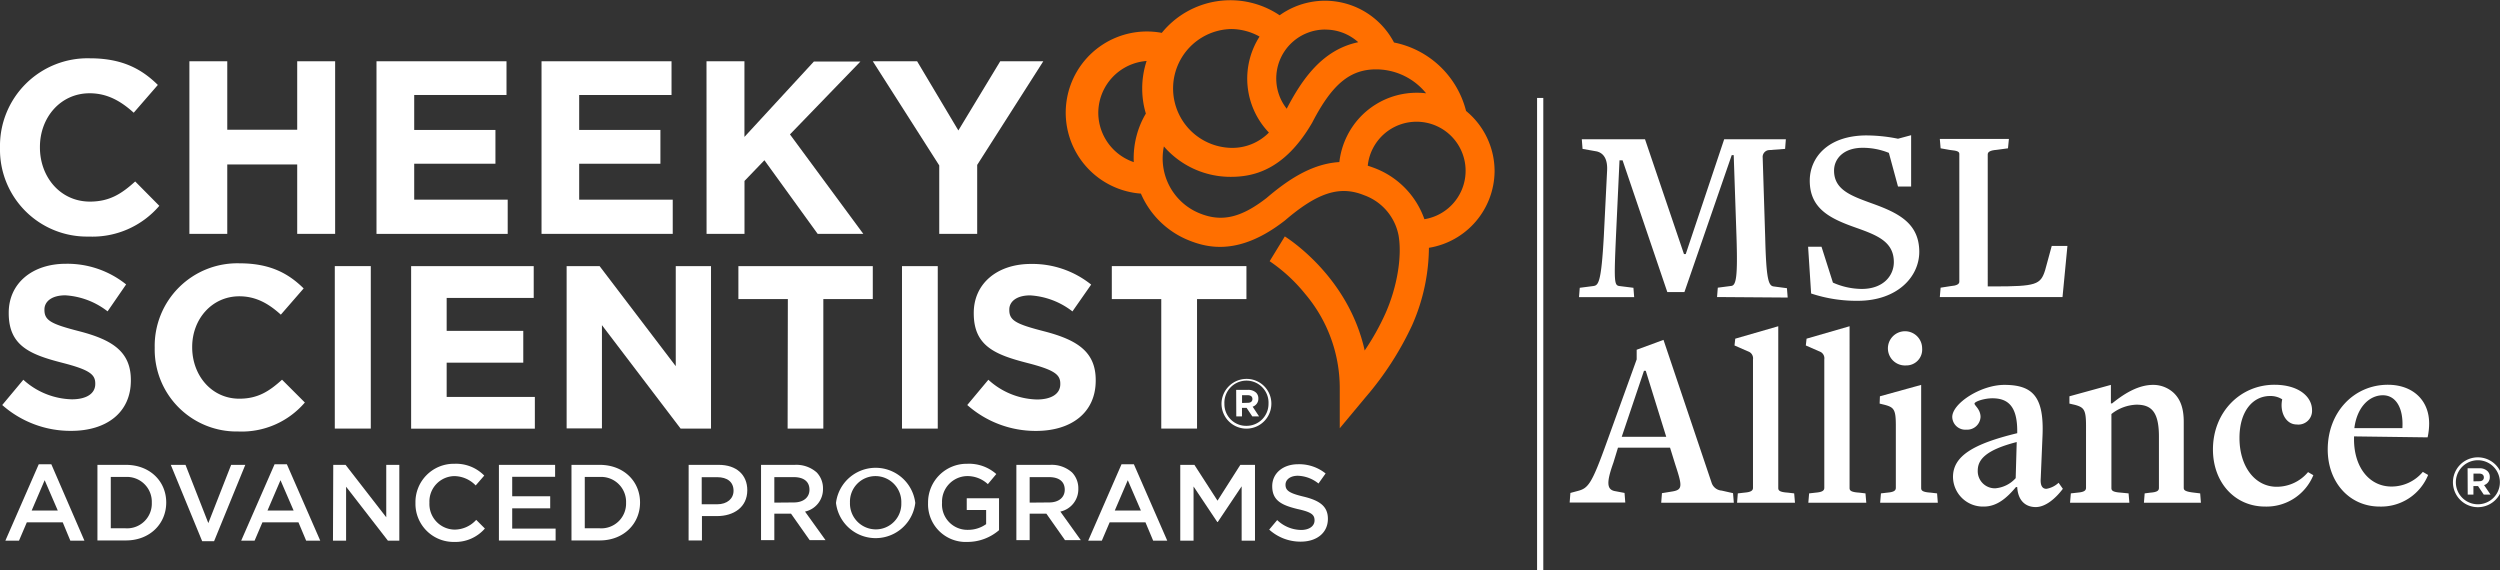 <svg id="Layer_1" data-name="Layer 1" xmlns="http://www.w3.org/2000/svg" viewBox="0 0 438.25 100"><rect x="0" y="0" width="438.25" height="100" fill="#333333" stroke="none"/><defs><style>.cls-1{fill:#fff;}.cls-2{fill:#ff6f00;}</style></defs><path class="cls-1" d="M430,84.54v0a4.37,4.37,0,0,1,8.74,0v0a4.37,4.37,0,0,1-8.74,0Zm8.23,0v0a3.86,3.86,0,1,0-7.72,0v0a3.86,3.86,0,1,0,7.72,0Zm-5.66-2.45h2.07a1.93,1.93,0,0,1,1.43.51,1.36,1.36,0,0,1,.39,1v0a1.45,1.45,0,0,1-1,1.44l1.13,1.66h-1.19l-1-1.49h-.81v1.49h-1Zm2.05,2.27c.52,0,.8-.27.8-.66v0c0-.45-.31-.68-.82-.68h-1v1.36Z"/><path class="cls-1" d="M214.13,70.79v0a4.39,4.39,0,0,1,4.39-4.37,4.33,4.33,0,0,1,4.35,4.35v0a4.37,4.37,0,0,1-8.74,0Zm8.24,0v0a3.87,3.87,0,1,0-7.73,0v0a3.8,3.8,0,0,0,3.85,3.86A3.85,3.85,0,0,0,222.37,70.76Zm-5.67-2.45h2.07a2,2,0,0,1,1.44.51,1.39,1.39,0,0,1,.38,1v0a1.45,1.45,0,0,1-1,1.44L220.72,73h-1.19l-1-1.5h-.81V73h-1Zm2.06,2.27c.52,0,.79-.27.79-.66v0c0-.44-.31-.67-.82-.67h-1v1.36Z"/><path class="cls-1" d="M6.79,81.39H9L14.8,94.78H12.33L11,91.57H4.7L3.33,94.78H.94Zm3.34,8.11-2.3-5.32L5.55,89.5Z"/><path class="cls-1" d="M17.08,81.49h5c4.17,0,7.06,2.86,7.06,6.6v0c0,3.74-2.89,6.65-7.06,6.65h-5Zm2.34,2.12v9H22a4.33,4.33,0,0,0,4.61-4.48v0A4.36,4.36,0,0,0,22,83.61Z"/><path class="cls-1" d="M29.94,81.49h2.58l4,10.21,4-10.21H43L37.53,94.87H35.44Z"/><path class="cls-1" d="M48.13,81.39h2.16l5.85,13.39H53.67l-1.35-3.21H46l-1.37,3.21H42.28Zm3.34,8.11-2.3-5.32L46.89,89.5Z"/><path class="cls-1" d="M58.42,81.49h2.16l7.13,9.19V81.49H70V94.78h-2l-7.33-9.46v9.46h-2.3Z"/><path class="cls-1" d="M72.83,88.17v0a6.72,6.72,0,0,1,6.84-6.87,6.92,6.92,0,0,1,5.22,2.07l-1.5,1.73a5.3,5.3,0,0,0-3.74-1.64,4.45,4.45,0,0,0-4.37,4.67v0a4.48,4.48,0,0,0,4.39,4.71,5.14,5.14,0,0,0,3.81-1.71L85,92.65A6.85,6.85,0,0,1,79.59,95,6.68,6.68,0,0,1,72.83,88.17Z"/><path class="cls-1" d="M87.46,81.49h9.85v2.09H89.79V87h6.66v2.11H89.79v3.55H97.4v2.09H87.46Z"/><path class="cls-1" d="M100.18,81.49h4.95c4.18,0,7.07,2.86,7.07,6.6v0c0,3.74-2.89,6.65-7.07,6.65h-4.95Zm2.33,2.12v9h2.62a4.34,4.34,0,0,0,4.62-4.48v0a4.37,4.37,0,0,0-4.62-4.52Z"/><path class="cls-1" d="M120.72,81.49H126c3.12,0,5,1.76,5,4.44v0c0,3-2.39,4.54-5.31,4.54h-2.64v4.27h-2.34Zm5,6.91c1.77,0,2.87-1,2.87-2.37v0c0-1.56-1.12-2.38-2.87-2.38h-2.71V88.4Z"/><path class="cls-1" d="M133.41,81.49h5.92a5.36,5.36,0,0,1,3.84,1.33,4,4,0,0,1,1.1,2.86v0a4,4,0,0,1-3.15,4l3.59,5h-2.78l-3.26-4.63h-2.93v4.63h-2.33Zm5.75,6.59c1.67,0,2.74-.88,2.74-2.23v0c0-1.43-1-2.21-2.76-2.21h-3.4v4.47Z"/><path class="cls-1" d="M146.55,88.17v0a7,7,0,0,1,13.9,0v0a7,7,0,0,1-13.9,0Zm11.45,0v0a4.54,4.54,0,0,0-4.52-4.71A4.47,4.47,0,0,0,149,88.09v0a4.54,4.54,0,0,0,4.52,4.71A4.47,4.47,0,0,0,158,88.17Z"/><path class="cls-1" d="M162.69,88.17v0a6.77,6.77,0,0,1,6.85-6.87,7.22,7.22,0,0,1,5.11,1.8l-1.48,1.77a5.24,5.24,0,0,0-3.72-1.41,4.48,4.48,0,0,0-4.31,4.67v0a4.44,4.44,0,0,0,4.52,4.75,5.43,5.43,0,0,0,3.21-1V89.4h-3.4V87.35h5.66v5.59A8.48,8.48,0,0,1,169.58,95,6.6,6.6,0,0,1,162.69,88.17Z"/><path class="cls-1" d="M178.17,81.49h5.92a5.36,5.36,0,0,1,3.84,1.33,4,4,0,0,1,1.1,2.86v0a4,4,0,0,1-3.15,4l3.58,5h-2.77l-3.26-4.63H180.5v4.63h-2.33Zm5.75,6.59c1.67,0,2.73-.88,2.73-2.23v0c0-1.43-1-2.21-2.75-2.21h-3.4v4.47Z"/><path class="cls-1" d="M196.6,81.39h2.17l5.85,13.39h-2.47l-1.35-3.21h-6.28l-1.37,3.21h-2.39ZM200,89.5l-2.3-5.32-2.28,5.32Z"/><path class="cls-1" d="M206.9,81.49h2.48l4.05,6.28,4-6.28H220V94.78h-2.34V85.25l-4.19,6.26h-.08l-4.16-6.23v9.5H206.9Z"/><path class="cls-1" d="M222.49,92.84l1.4-1.67a6.17,6.17,0,0,0,4.2,1.73c1.44,0,2.35-.69,2.35-1.67v0c0-1-.53-1.46-3-2-2.83-.69-4.42-1.52-4.42-4v0c0-2.28,1.9-3.85,4.54-3.85A7.39,7.39,0,0,1,232.38,83l-1.25,1.76a6.07,6.07,0,0,0-3.61-1.36c-1.37,0-2.17.7-2.17,1.57v0c0,1,.61,1.48,3.18,2.09,2.8.68,4.25,1.69,4.25,3.89v0c0,2.49-2,4-4.75,4A8.15,8.15,0,0,1,222.49,92.84Z"/><rect class="cls-1" x="269.45" y="17.17" width="1.09" height="82.83"/><path class="cls-1" d="M0,25.94v-.09A15.36,15.36,0,0,1,15.75,10.22c5.7,0,9.11,1.9,11.92,4.67l-4.23,4.87c-2.33-2.11-4.71-3.41-7.73-3.41C10.62,16.35,7,20.58,7,25.76v.09c0,5.18,3.58,9.49,8.76,9.49,3.45,0,5.57-1.38,7.94-3.53l4.23,4.27a15.44,15.44,0,0,1-12.39,5.39A15.24,15.24,0,0,1,0,25.94Z"/><path class="cls-1" d="M33.2,10.74h6.64v12H52.1v-12h6.65V41H52.1V28.83H39.84V41H33.2Z"/><path class="cls-1" d="M66,10.74H88.79v5.91H72.61v6.13H86.85V28.7H72.61V35H89V41H66Z"/><path class="cls-1" d="M94.93,10.74h22.79v5.91H101.53v6.13h14.24V28.7H101.53V35h16.4V41h-23Z"/><path class="cls-1" d="M123.85,10.74h6.65V24l12.17-13.21h8.16L138.48,23.56,151.34,41h-8L134,28.09l-3.49,3.63V41h-6.65Z"/><path class="cls-1" d="M164.65,29,153,10.74h7.77L168,22.87l7.34-12.13h7.55L171.3,28.91V41h-6.65Z"/><path class="cls-1" d="M.39,71l3.7-4.43A13.09,13.09,0,0,0,12.59,70c2.57,0,4.11-1,4.11-2.69v-.08c0-1.59-1-2.4-5.73-3.62-5.74-1.47-9.44-3-9.44-8.71v-.08c0-5.17,4.15-8.58,10-8.58a16.45,16.45,0,0,1,10.58,3.62l-3.25,4.72a13.37,13.37,0,0,0-7.41-2.81c-2.4,0-3.66,1.1-3.66,2.48v.08c0,1.87,1.22,2.48,6.15,3.75,5.77,1.5,9,3.58,9,8.54v.08c0,5.66-4.31,8.83-10.46,8.83A18.07,18.07,0,0,1,.39,71Z"/><path class="cls-1" d="M27.12,61v-.08A14.48,14.48,0,0,1,42,46.16c5.37,0,8.58,1.79,11.23,4.4l-4,4.6c-2.2-2-4.43-3.22-7.28-3.22-4.8,0-8.26,4-8.26,8.87v.08c0,4.89,3.38,9,8.26,9,3.25,0,5.25-1.3,7.49-3.33l4,4a14.56,14.56,0,0,1-11.68,5.08A14.37,14.37,0,0,1,27.12,61Z"/><path class="cls-1" d="M58.69,46.65H65V75.13H58.69Z"/><path class="cls-1" d="M72.07,46.65H93.56v5.58H78.3V58H91.73v5.58H78.3v6H93.76v5.57H72.07Z"/><path class="cls-1" d="M99.33,46.65h5.78l13.35,17.54V46.65h6.18V75.13h-5.33L105.52,57v18.1H99.33Z"/><path class="cls-1" d="M138.11,52.43h-8.67V46.65H153v5.78h-8.67v22.7h-6.26Z"/><path class="cls-1" d="M158.12,46.65h6.27V75.13h-6.27Z"/><path class="cls-1" d="M169.56,71l3.7-4.43a13.09,13.09,0,0,0,8.5,3.46c2.57,0,4.11-1,4.11-2.69v-.08c0-1.59-1-2.4-5.73-3.62-5.74-1.47-9.44-3-9.44-8.71v-.08c0-5.17,4.15-8.58,10-8.58a16.45,16.45,0,0,1,10.58,3.62L188,54.59a13.37,13.37,0,0,0-7.41-2.81c-2.4,0-3.66,1.1-3.66,2.48v.08c0,1.87,1.22,2.48,6.15,3.75,5.77,1.5,9,3.58,9,8.54v.08c0,5.66-4.31,8.83-10.46,8.83A18.07,18.07,0,0,1,169.56,71Z"/><path class="cls-1" d="M203.57,52.43H194.9V46.65h23.6v5.78h-8.66v22.7h-6.27Z"/><path class="cls-2" d="M262,30a13.65,13.65,0,0,0-5-10.55,16.31,16.31,0,0,0-12.63-12,13.66,13.66,0,0,0-20.05-4.77,15.48,15.48,0,0,0-20.66,3.08A14.23,14.23,0,1,0,200,33.94a15.38,15.38,0,0,0,8.42,8.2c3.49,1.41,9,2.59,16.75-3.43l.09-.07c5.72-4.9,9.6-6.14,13.84-4.43a9.37,9.37,0,0,1,6.07,7.07c.64,3.72-.27,9.1-2.31,13.68a42.5,42.5,0,0,1-3.63,6.48c-2.88-13-13.5-19.66-14-20l-2.66,4.35a28.64,28.64,0,0,1,6.23,5.74,25.57,25.57,0,0,1,6.06,16.54v7l4.51-5.41A54.8,54.8,0,0,0,247.55,57a34.17,34.17,0,0,0,2.94-13.56A13.71,13.71,0,0,0,262,30ZM232.33,5.19A8.57,8.57,0,0,1,238.1,7.4c-6.3,1.31-9.87,6.53-12.54,11.66h0a8.58,8.58,0,0,1,6.77-13.88Zm-16.59-.1a10.32,10.32,0,0,1,5.06,1.32,13.67,13.67,0,0,0,1.64,16.83,9,9,0,0,1-6.7,2.68,10.42,10.42,0,0,1,0-20.83ZM192.53,19.8A9.15,9.15,0,0,1,201,10.69a15.4,15.4,0,0,0-.77,4.82,15.2,15.2,0,0,0,.64,4.4,14.87,14.87,0,0,0-1,2,15.46,15.46,0,0,0-1.12,6.51A9.16,9.16,0,0,1,192.53,19.8ZM222,34.73c-4.45,3.45-7.84,4.23-11.67,2.68a10.38,10.38,0,0,1-6.3-11.74A15.46,15.46,0,0,0,215.74,31c3.77,0,9.34-1,14.26-9.45l.06-.11c3.46-6.68,6.6-9.28,11.17-9.28A11.29,11.29,0,0,1,250,16.36a12.06,12.06,0,0,0-1.6-.1,13.62,13.62,0,0,0-12.29,7.64,13.77,13.77,0,0,0-1.32,4.51C229.85,28.71,225.64,31.63,222,34.73Zm27.7,3.7A14.83,14.83,0,0,0,241,29.48c-.42-.16-.82-.3-1.23-.43a8.46,8.46,0,0,1,.83-2.9,8.6,8.6,0,1,1,9.08,12.28Z"/><path class="cls-1" d="M301,52.07l.13-1.64,2.39-.31c.84-.13,1.11-1.69.89-8.56l-.49-14.36h-.35l-8.29,24h-3l-7.84-23.09h-.54l-.62,13.3c-.35,7.93-.31,8.6.58,8.73l2.48.31.13,1.64H276.8l.13-1.64,2.4-.31c.88-.13,1.37-.62,1.82-8.73L281.72,30c.13-2-.53-3.15-1.82-3.46l-2.48-.44-.13-1.69h11.08l6.83,20.13h.31l6.74-20.13h10.81l-.13,1.69-2.93.22a1.21,1.21,0,0,0-1,1.33l.44,14c.18,7.27.57,8.43,1.46,8.56l2.35.31.13,1.64Z"/><path class="cls-1" d="M325.78,52.73a25.24,25.24,0,0,1-8.29-1.28l-.53-8.2h2.35l2,6.29a12.61,12.61,0,0,0,5.05,1.11c3.81,0,5.63-2.35,5.63-4.7,0-3.63-3-4.74-6.74-6.07-4.39-1.55-8-3.28-8-8.2,0-4,3.1-7.85,9.75-7.94a28.11,28.11,0,0,1,5.72.58l2.3-.62v9h-2.3l-1.6-5.9a12.14,12.14,0,0,0-4.61-.89c-3.32,0-5,1.91-5,4,0,3.32,2.93,4.39,6.43,5.67,4.74,1.69,8.51,3.46,8.51,8.6C336.42,48.61,332.52,52.69,325.78,52.73Z"/><path class="cls-1" d="M361.56,52.07H340.05l.14-1.64,1.73-.27c1.1-.09,1.55-.35,1.55-.79V27c0-.4-.27-.58-1.64-.71L340.19,26l-.14-1.64h12.11L352,26l-2,.27c-1.2.09-1.55.4-1.55.8V50.21h1.06c7.45,0,8.2-.31,9-2.84l1.16-4.26h2.75Z"/><path class="cls-1" d="M291.21,88.13l.13-1.68,1.91-.31c1.73-.31,1.64-1,.44-4.66l-.93-3h-9.13l-.8,2.62c-1.24,3.46-1.2,4.74.31,5l1.64.31.13,1.68h-9.75l.13-1.68,1.16-.31c1.95-.49,2.52-1.07,5.27-8.74L286.91,63V61.31l4.7-1.73,8.42,25A2,2,0,0,0,301.8,86l2,.45.14,1.68ZM288.5,65h-.31l-3.9,11.57h7.8Z"/><path class="cls-1" d="M304.51,88.13l.13-1.64,1.15-.13c1.06-.09,1.51-.31,1.51-.84V63a1.27,1.27,0,0,0-.62-1.29l-2.62-1.15.13-1.19,7.54-2.18V85.56c0,.44.27.71,1.69.8l1.1.13.14,1.64Z"/><path class="cls-1" d="M317,88.13l.14-1.64,1.15-.13c1.06-.09,1.51-.31,1.51-.84V63a1.27,1.27,0,0,0-.62-1.29l-2.62-1.15.13-1.19,7.54-2.18V85.56c0,.44.27.71,1.69.8l1.1.13.14,1.64Z"/><path class="cls-1" d="M329.59,88.13l.14-1.64,1.1-.13c1.07-.09,1.51-.31,1.51-.84V74.61c0-2.79-.31-3.19-1.9-3.63l-.94-.23.05-1.28,7.23-2V85.56c0,.44.26.71,1.68.8l1.11.13.13,1.64Zm4.57-24.07a3,3,0,1,1,2.79-3A2.77,2.77,0,0,1,334.16,64.06Z"/><path class="cls-1" d="M356.86,88.89c-1.73,0-3.11-1.07-3.24-3.51h-.22c-1.6,1.91-3.33,3.42-5.63,3.42a5.25,5.25,0,0,1-5.41-5.19c0-3.68,3.59-5.81,11.26-7.67v-.4c0-4.34-1.64-5.72-4.35-5.72-1.46,0-3.14.58-3.14.93s1.06,1,1.06,2.35a2.35,2.35,0,0,1-2.48,2.22,2.29,2.29,0,0,1-2.48-2.22c0-2.39,5-5.63,9.13-5.63,5,0,7,2.09,6.69,9l-.31,7.4c-.09,1.24.27,1.82,1,1.82a4.12,4.12,0,0,0,2.13-1.06l.75,1.06C360.27,87.47,358.54,88.89,356.86,88.89Zm-3.33-11.4c-5.54,1.42-6.83,3.15-6.83,5a3,3,0,0,0,3.06,3.11,5.41,5.41,0,0,0,3.59-1.78Z"/><path class="cls-1" d="M375.83,88.13l.13-1.64,1-.13c1.28-.09,1.5-.4,1.5-.84v-9c0-4.39-1.37-5.58-3.94-5.58a7.47,7.47,0,0,0-4.39,1.64V85.56c0,.44.26.71,1.68.8l1.33.13.14,1.64H362.88l.14-1.64,1.15-.13c1.06-.09,1.51-.31,1.51-.84V74.61c0-2.79-.36-3.19-1.91-3.63l-1-.23,0-1.28,7.27-2v3.24h.22c2.35-1.91,4.74-3.24,7.18-3.24a5.28,5.28,0,0,1,3.68,1.47c1.2,1.19,1.69,2.83,1.69,5V85.52c0,.4.22.66,1.81.84l1.07.13.13,1.64Z"/><path class="cls-1" d="M397.06,88.8c-5.28,0-9.13-4.21-9.13-10,0-6.6,4.83-11.35,10.77-11.35,4.26,0,6.6,2.09,6.6,4.44a2.4,2.4,0,0,1-2.7,2.52c-1.86,0-3-2.12-2.53-4.39V70a3.82,3.82,0,0,0-2.12-.58c-3,0-5.37,2.62-5.37,7.36,0,5,2.71,8.55,6.52,8.55a7.15,7.15,0,0,0,5.5-2.57l.93.54A8.87,8.87,0,0,1,397.06,88.8Z"/><path class="cls-1" d="M417.14,88.8c-5.23,0-9.09-4.21-9.09-10,0-6.56,4.61-11.35,10.55-11.35,4.26,0,7.23,2.62,7.23,6.79a11.45,11.45,0,0,1-.27,2.43l-12.9-.17V77c0,5,2.75,8.29,6.56,8.29a7.15,7.15,0,0,0,5.5-2.57l.93.54A8.89,8.89,0,0,1,417.14,88.8Zm.58-19.51c-2.31,0-4.53,2-5,5.76l8.42,0C421.35,71.42,419.93,69.29,417.72,69.29Z"/></svg>